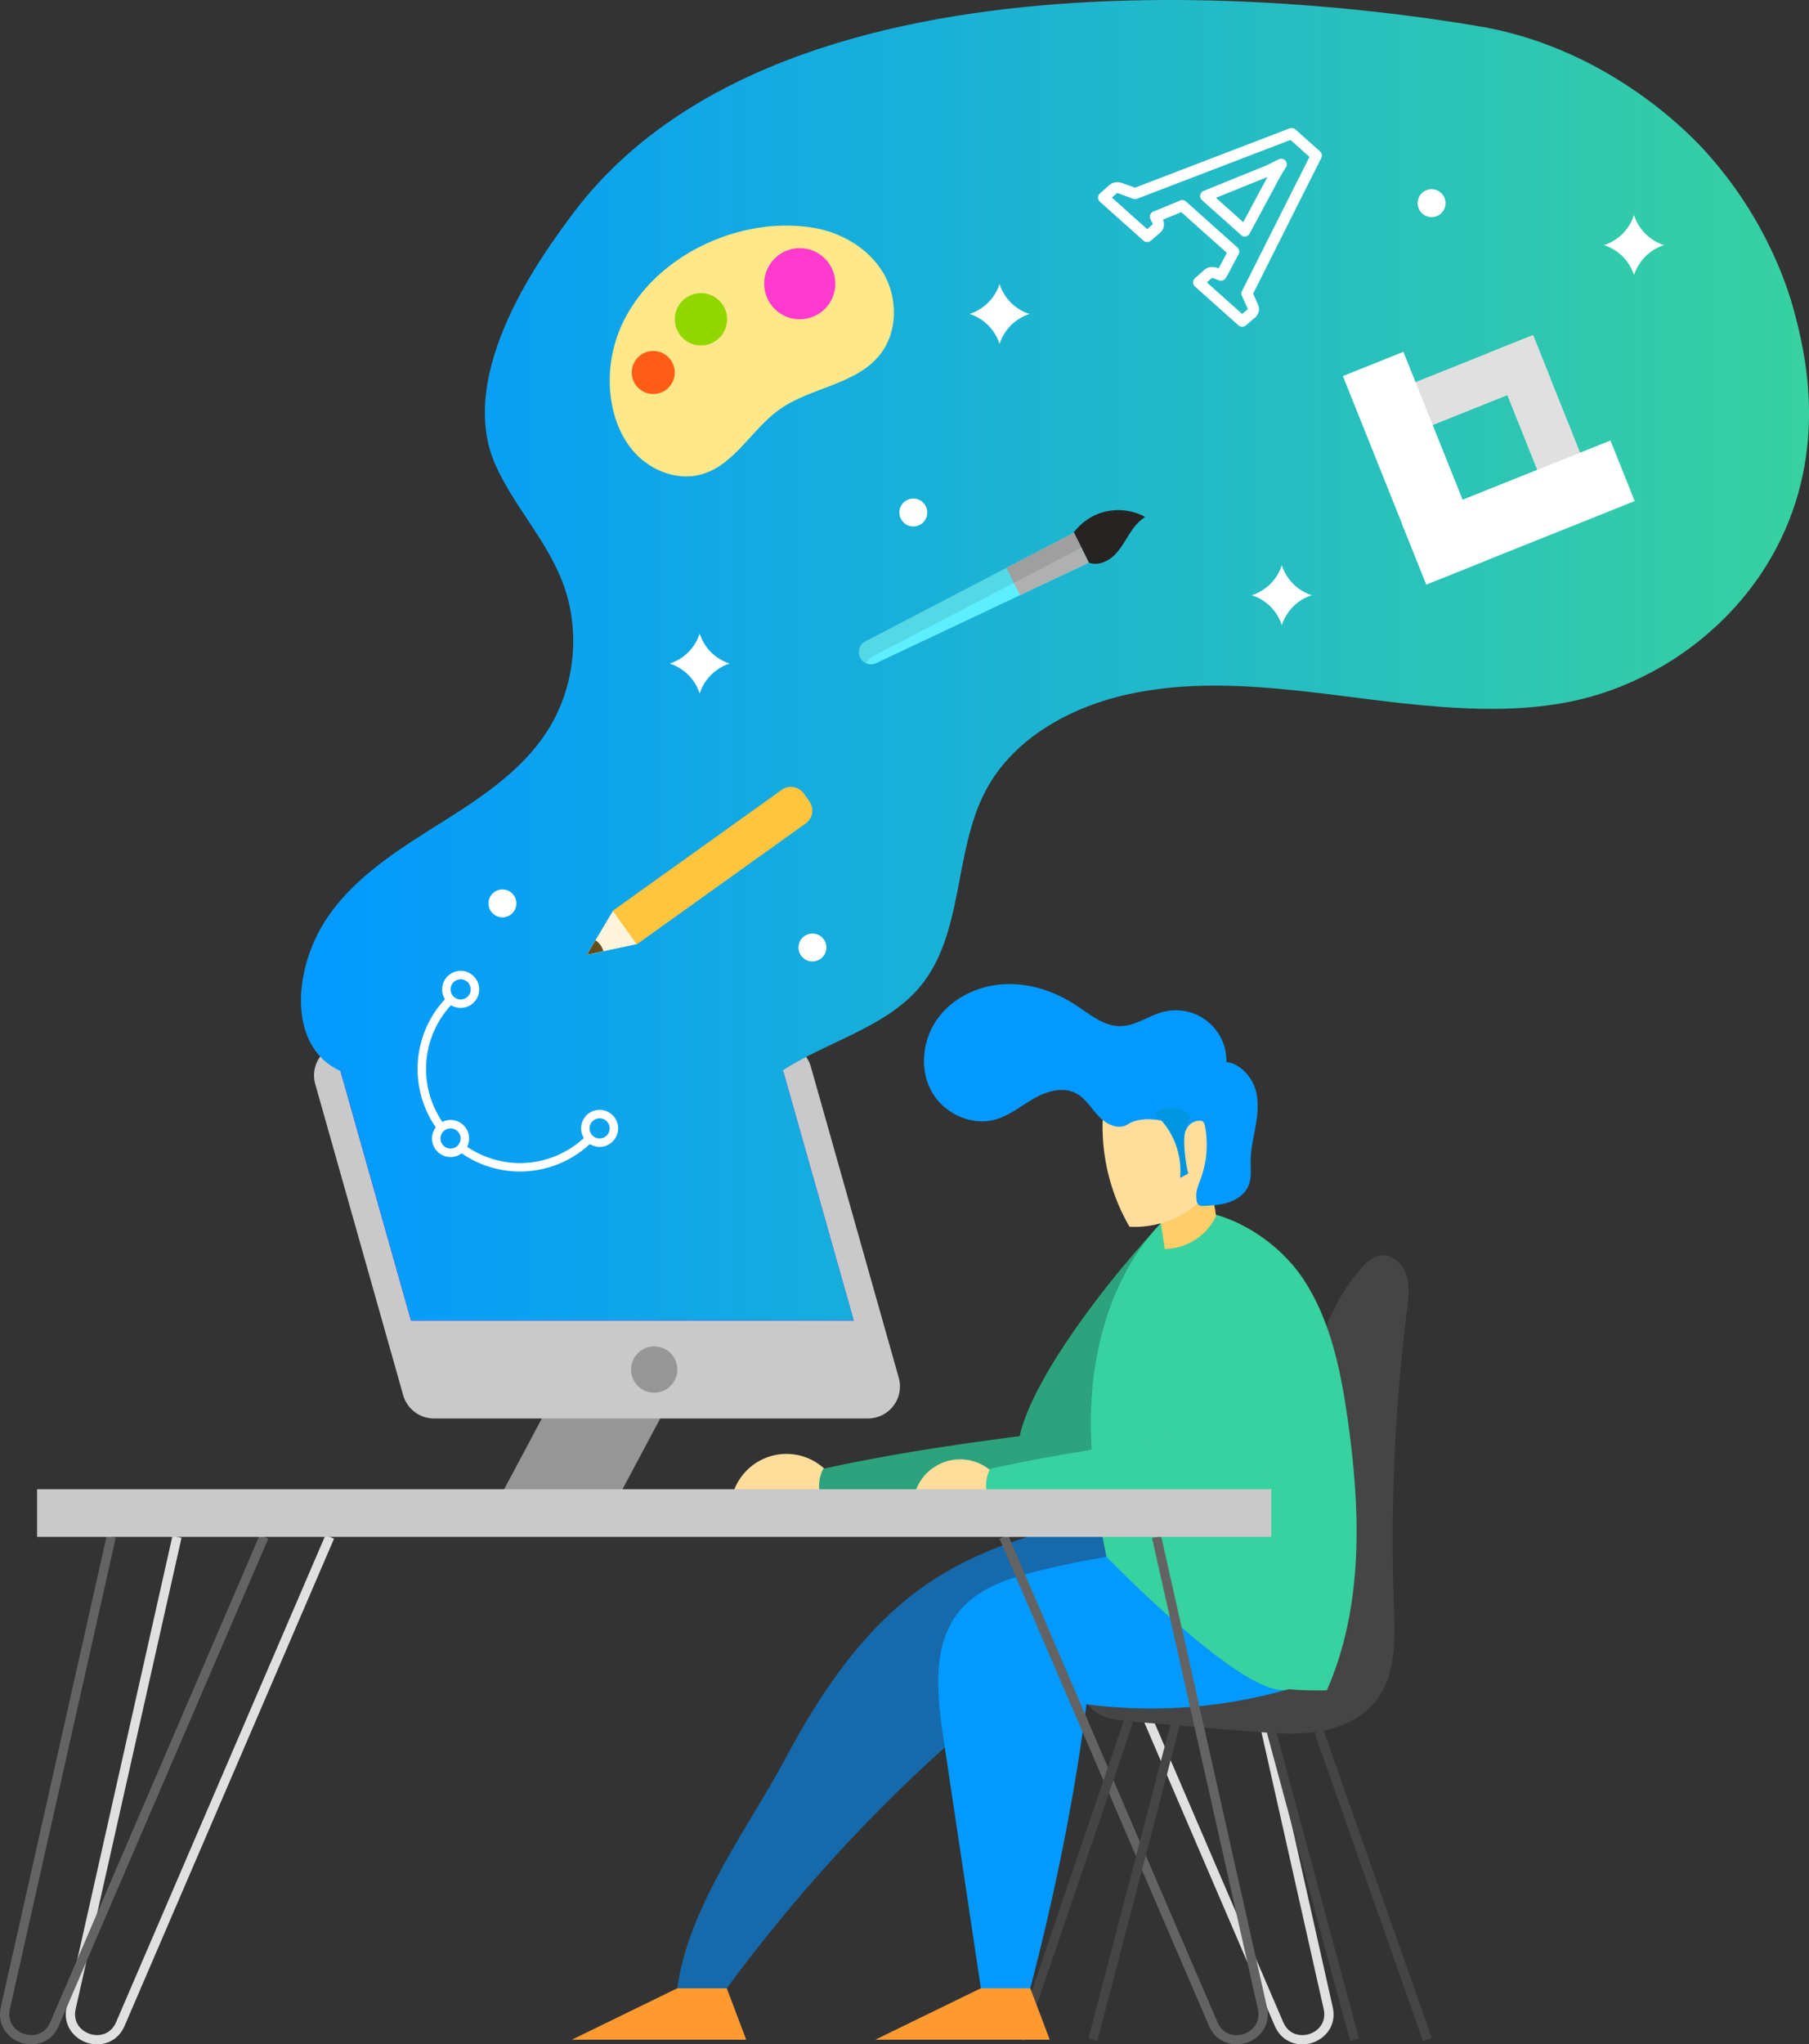 <svg xmlns="http://www.w3.org/2000/svg" xmlns:xlink="http://www.w3.org/1999/xlink" viewBox="0 0 1599.26 1806.81"><rect x="0" y="0" width="1599.26" height="1806.81" fill="#333333" stroke="none"/><defs><linearGradient id="Sfumatura_senza_nome_3" x1="266.06" y1="583.57" x2="1599.26" y2="583.57" gradientUnits="userSpaceOnUse"><stop offset="0" stop-color="#0399ff"/><stop offset="1" stop-color="#38d1a0"/></linearGradient></defs><g id="Livello_2" data-name="Livello 2"><g id="Layer_1" data-name="Layer 1"><path d="M733.55,1303.11A49.51,49.51,0,0,0,646.89,1324c9.29,5.77,23.12,7.77,34,7.24s21.61-3.26,32.2-6c5.83-1.5,11.85-3.07,16.61-6.75S737.37,1307.77,733.55,1303.11Z" style="fill:#ffde9c"/><path d="M85.8,1806.81a28.55,28.55,0,0,1-8.81-1.39c-11.31-3.66-21.78-15.14-18.06-31.68l93.54-416.3,8,1.8L66.92,1775.53c-2.6,11.6,4.45,19.46,12.6,22.1s18.47.42,23.16-10.5l185.08-430.41,7.53,3.24L110.21,1790.37C105.15,1802.13,95.22,1806.81,85.8,1806.81Z" style="fill:#e0e0e0"/><path d="M1151.31,1806.81c-9.42,0-19.35-4.67-24.41-16.44L941.82,1360l7.53-3.24,185.08,430.41c4.7,10.92,15,13.14,23.16,10.5s15.2-10.5,12.6-22.1l-93.55-416.29,8-1.8,93.54,416.3c3.72,16.54-6.75,28-18.06,31.68A28.55,28.55,0,0,1,1151.31,1806.81Z" style="fill:#e0e0e0"/><path d="M1037.38,1331c-76,12.28-154.83,25.65-218.28,69.27-55,37.83-93.49,95.22-124.89,154.15s-86.14,131.24-95.4,202.86c14.3,7.17,29.39,2.07,43.69,0,66.19-89.58,140.87-170.2,226.13-241.87-3.06-25.29,11.15-39.09,31.27-54.72s44.57-24.35,68-34.44,46.94-22.49,62.12-42.94S1053.09,1351,1037.38,1331Z" style="fill:#1669aa"/><path d="M1202.64,1121.78c4.68-5.42,10.16-10.91,17.23-12.07,10.27-1.69,20,6.85,23.36,16.7s2,20.6.72,30.93a1631.82,1631.82,0,0,0-11.66,262.48c1,29,2,60.79-16,83.54-12.09,15.29-31.15,23.79-50.38,27s-38.89,1.6-58.31,0l-107.52-8.83c-14.7-1.2-31.66-3.76-39.15-16.47-6.61-11.23-2.47-26.22,6-36.13s20.36-16.07,31.61-22.66c57.56-33.7,103.74-85.6,132.53-145.61C1160.38,1239.57,1156.83,1174.91,1202.64,1121.78Z" style="fill:#454545"/><path d="M1037.86,1069.88c-42.12,41-123.87,142-136.42,199.41-57.54,7.43-117,16.41-173.67,28.84a33.05,33.05,0,0,0-3.17,20.64H960.31c25-27.55,45.86-60,55.68-95.85S1065.77,1094.42,1037.86,1069.88Z" style="fill:#2ca37d"/><path d="M990,1430.57c-14.06-62.28-28.2-125.47-25.26-189.25s25.14-129.33,73.14-171.44c43.35-4.47,91.11,24.93,114.9,61.45s32.67,80.59,38.77,123.74c11.32,80.13,14.07,164.8-18.53,238.88C1103.33,1495.5,1042.24,1476.68,990,1430.57Z" style="fill:#38d1a0"/><path d="M1174.69,1481.09a440.8,440.8,0,0,1-214.25,25.2c-10.68,84-28.22,169-49.61,251h-43.7c-10.86-72.76-22.46-149.77-33.32-222.53-5.72-38.3-10-81.91,14.92-111.52,17.27-20.49,44.65-29,70.71-35.27a868.62,868.62,0,0,1,165.74-23.38C1124.18,1395.6,1157.7,1434.23,1174.69,1481.09Z" style="fill:#0399ff"/><path d="M978.1,1375.91s125.21,129,160.9,117.09,34,1,34,1l6-59-4.26-59-50.77-17.57-16-39.56-81.47,38.66Z" style="fill:#38d1a0"/><path d="M878.09,1301.87a41.62,41.62,0,0,0-70.66,24.89c8.59,5.72,19.7,5.93,30,5.55s20.42-3.27,30-7.16c3.91-1.6,7.88-3.45,10.7-6.6S881.1,1304.85,878.09,1301.87Z" style="fill:#ffde9c"/><path d="M1133.48,1117.22a304.46,304.46,0,0,0-84.41,152.07c-57.54,7.43-117,16.41-173.67,28.84a33.12,33.12,0,0,0-3.17,20.64h235.71c25-27.55,45.86-60,55.68-95.85S1161.4,1141.76,1133.48,1117.22Z" style="fill:#38d1a0"/><path d="M1020.79,1046.9l9,57A51.31,51.31,0,0,0,1075,1075c-1.34-15-6.61-27.93-12.82-40.72A86.61,86.61,0,0,0,1020.79,1046.9Z" style="fill:#ffcd69"/><path d="M998.55,1084.22A176.43,176.43,0,0,1,978.13,961.3c4.58-22.54,42.31-21.41,64-13.79s37.88,28.3,41.32,51-5.45,46.69-22,62.66S1021.51,1085.49,998.55,1084.22Z" style="fill:#ffde9c"/><path d="M1065.16,994.81a87.56,87.56,0,0,1-3.38,46.27c-2,5.47-4.51,11-4.16,16.8s.91,8.27,6.72,7.95c7.59-.43,15.29-.88,22.47-3.37s13.89-7.34,16.87-14.34,1.89-14.85,2-22.41c.16-10.93,2.91-21.64,4.69-32.43s2.54-22.13-1.13-32.43-14.13-21.4-25-22.15a44.77,44.77,0,0,0-55.94-44.37c-12.92,3.34-24.4,12.42-37.74,12.59-14.81.19-27.14-10.5-39.54-18.62-18.84-12.34-41.34-19.74-63.83-18.42s-44.77,11.93-58.08,30.1-16.51,43.92-6,63.82,35.33,31.83,57,25.62c12.49-3.57,22.77-12.22,34.07-18.63s25.53-10.56,37-4.55c8.53,4.44,13.54,13.39,20.12,20.39s17.46,12.32,25.57,7.15c8.88-5.66,22.52-5.55,32.61-2.54s18.49,13.18,16.7,23.55c.06-4.63.07-10.26,1.66-14.61s5-8.31,9.55-9.26S1064.25,990.27,1065.16,994.81Z" style="fill:#0399ff"/><polygon points="548.8 1319.08 444.16 1319.08 513.92 1188.24 618.55 1188.24 548.8 1319.08" style="fill:#969696"/><path d="M767.31,1253.66H383.67a28.32,28.32,0,0,1-27.25-20.61L278.7,958.18a28.32,28.32,0,0,1,27.25-36H689.58a28.32,28.32,0,0,1,27.25,20.61l77.72,274.87A28.31,28.31,0,0,1,767.31,1253.66Z" style="fill:#c9c9c9"/><path d="M27.63,1806.81a28.6,28.6,0,0,1-8.81-1.39c-11.3-3.66-21.77-15.14-18.06-31.68l93.55-416.3,8,1.8L8.76,1775.53c-2.61,11.6,4.44,19.46,12.59,22.1s18.47.42,23.17-10.5L229.6,1356.72l7.53,3.24L52,1790.37C47,1802.13,37.06,1806.81,27.63,1806.81Z" style="fill:#636363"/><path d="M1093.15,1806.81c-9.43,0-19.35-4.67-24.41-16.44L883.65,1360l7.53-3.24,185.09,430.41c4.69,10.92,15,13.14,23.16,10.5s15.2-10.5,12.59-22.1l-93.54-416.29,8-1.8,93.55,416.3c3.71,16.54-6.76,28-18.06,31.68A28.6,28.6,0,0,1,1093.15,1806.81Z" style="fill:#636363"/><rect x="1209.77" y="1522.14" width="8.19" height="288.78" transform="translate(-484.34 497.39) rotate(-19.39)" style="fill:#454545"/><rect x="1156.57" y="1525.46" width="8.19" height="282.15" transform="translate(-394.02 359.85) rotate(-15.1)" style="fill:#454545"/><rect x="801.22" y="1658.02" width="297.12" height="8.19" transform="translate(-929.9 2024.79) rotate(-71.18)" style="fill:#454545"/><rect x="857.64" y="1658.02" width="290.68" height="8.19" transform="translate(-858.71 2212.31) rotate(-75.36)" style="fill:#454545"/><path d="M1021.12,984.52a67.91,67.91,0,0,1,22.19,56.47c2.19-1,5-2.72,7.15-3.68A128.12,128.12,0,0,1,1047,1012c-.46-8.62.88-17.56,5.3-25a21.68,21.68,0,0,0-15.21-7.79A21,21,0,0,0,1021.12,984.52Z" style="fill:#0095e1"/><polygon points="867.13 1757.25 773.79 1802.74 928.03 1802.74 910.83 1757.25 867.13 1757.25" style="fill:#ff9a31"/><polygon points="598.81 1757.25 505.47 1802.74 659.71 1802.74 642.5 1757.25 598.81 1757.25" style="fill:#ff9a31"/><rect x="32.78" y="1316.22" width="1091.14" height="42.12" style="fill:#c9c9c9"/><polygon points="754.73 1167.13 692.41 946.74 301.01 946.74 363.33 1167.13 754.73 1167.13" style="fill:#7c00f0"/><path d="M1314.4,24.43s-6-1.06-12.94-2.21C1200,5.36,693.81-67.42,503.87,192.25c-21.51,29.4-103,137.28-65.5,219.5,16.43,36,44.86,65.88,59,102.87,16.24,42.53,11.18,92.62-13.24,131-24.89,39.18-66.4,64.06-105.69,88.79s-79.6,52.73-99.39,94.72-20.2,98.16,22,117.56l62.32,220.39h391.4L692.41,946.74H691c38-25.37,90.94-38,121.4-73.54,40.46-47.25,30-120.25,59.35-175.07,24.66-46,75-73.5,126-84.6,77.86-16.93,158.51-1.43,237.68,7.55,104.8,11.88,168,5.44,232.46-31.34,19.89-11.34,73.93-45.71,106.54-113.31,41.78-86.63,20.1-169.24,11.89-200.55-3.71-14.14-22.19-80.65-79.89-143.45C1494.8,119.8,1424.76,45.59,1314.4,24.43Z" style="fill:url(#Sfumatura_senza_nome_3)"/><circle cx="578.35" cy="1210.43" r="20.46" style="fill:#969696"/><rect x="1342.07" y="298.68" width="40.89" height="140.78" transform="translate(2764.59 205.29) rotate(158.18)" style="fill:#e0e0e0"/><rect x="1277.14" y="270.88" width="40.89" height="140.78" transform="translate(1463.04 1672.74) rotate(-111.82)" style="fill:#e0e0e0"/><rect x="1221.99" y="314.58" width="57.64" height="198.41" transform="translate(-64.19 494.53) rotate(-21.82)" style="fill:#fff"/><rect x="1313.49" y="353.77" width="57.64" height="198.41" transform="translate(1263.94 -961.54) rotate(68.18)" style="fill:#fff"/><path d="M539.15,341.26c.91,21.61,7.78,43.58,22.51,59.43s38,24.47,58.82,18.47c28.82-8.32,43.94-39.59,68.33-57.05,27.77-19.87,67.72-21.89,89.05-48.54,16-20.05,16.11-50.26,3-72.34s-37.5-36.12-62.87-40.09C634.09,188,535.34,250.38,539.15,341.26Z" style="fill:#ffe889"/><circle cx="577.52" cy="329.21" r="19.02" style="fill:#ff5c18"/><circle cx="619.68" cy="282.18" r="23.14" style="fill:#93d700"/><circle cx="707.02" cy="250.75" r="31.44" transform="translate(29.78 573.38) rotate(-45)" style="fill:#ff3ace"/><path d="M563.48,834.26l-44.58,9.47,23.35-39.14L691.17,698.06a13.9,13.9,0,0,1,19.4,3.22l5,7.06a13.9,13.9,0,0,1-3.22,19.39Z" style="fill:#ffc53f"/><polygon points="562.72 834.42 541.86 805.25 518.9 843.73 562.72 834.42" style="fill:#fff5de"/><path d="M518.9,843.73l14.46-3.08a16.69,16.69,0,0,0-2.56-5.44,17.16,17.16,0,0,0-4.32-4.19Z" style="fill:#634c19"/><path d="M962.87,497.37c7.16,2.54,15.31-.47,21-5.49s9.51-11.77,13.52-18.21,8.55-12.9,15.09-16.76a50.16,50.16,0,0,0-36.27-4.5A49.39,49.39,0,0,0,947,473.91C947.46,482.28,955,494.56,962.87,497.37Z" style="fill:#262322"/><path d="M949.43,470.8l13.16,26.52-188,88.78a10.75,10.75,0,0,1-14.22-4.94h0A10.75,10.75,0,0,1,765,566.85Z" style="fill:#5defff"/><polygon points="962.59 497.32 949.43 470.8 889.73 501.89 901.72 526.06 962.59 497.32" style="fill:#b0b0b0"/><path d="M765,566.85a10.75,10.75,0,0,0-4.67,14.31h0a10.75,10.75,0,0,0,5.94,5.32,10.74,10.74,0,0,1,5.31-6.37L956,484.06l-6.58-13.26Z" style="opacity:0.1"/><path d="M395.67,880.73,401,886a83.17,83.17,0,0,0-7.86,108.49l-6,4.48a90.66,90.66,0,0,1,8.56-118.26Z" style="fill:#fff"/><path d="M410,1011.44a83.17,83.17,0,0,0,108.49-7.86l5.29,5.28a90.64,90.64,0,0,1-118.26,8.57Z" style="fill:#fff"/><path d="M518.52,985.71a16.37,16.37,0,1,1,0,23.15A16.4,16.4,0,0,1,518.52,985.71Zm17.87,17.87a8.9,8.9,0,1,0-12.58,0A8.9,8.9,0,0,0,536.39,1003.58Z" style="fill:#fff"/><path d="M395.67,862.86a16.38,16.38,0,1,1,0,23.16A16.4,16.4,0,0,1,395.67,862.86Zm17.87,17.87a8.9,8.9,0,1,0-12.58,0A8.9,8.9,0,0,0,413.54,880.73Z" style="fill:#fff"/><path d="M386.74,994.64a16.38,16.38,0,1,1,0,23.16A16.4,16.4,0,0,1,386.74,994.64Zm17.87,17.87a8.9,8.9,0,1,0-12.58,0A8.9,8.9,0,0,0,404.61,1012.51Z" style="fill:#fff"/><path d="M1127.83,163.47l.06-.13c.93-1.86,2.17-4.15,3.81-7,1.32-2.31,3-5.1,5.11-8.53a4.88,4.88,0,0,0-6.28-7c-3.52,1.7-6.63,3.25-9.67,4.76a67.27,67.27,0,0,1-7.66,3.23l-.2.08-48.93,19.85a4.88,4.88,0,0,0-1.42,8.17l34.57,30.87a4.88,4.88,0,0,0,7.56-1.34ZM1075,174.84,1116.58,158c1.36-.49,2.62-1,3.84-1.48-.45.86-.87,1.66-1.24,2.41l-20.08,37.43Z" style="fill:#fff"/><path d="M1111.73,268.22c-.17-.35-.58-1.26-1.09-2.42-.66-1.48-1.6-3.58-2.81-6.24l60.23-119.91a4.9,4.9,0,0,0-1.11-5.84l-21.78-19.45a4.91,4.91,0,0,0-5-.92l-136.75,52.43-6.12-2.22c-2.11-.76-3.77-1.36-4.31-1.59l-.38-.14c-4.94-1.66-9-1-12.14,1.88L972.38,171a4.88,4.88,0,0,0,0,7.3l38.51,34.39a4.9,4.9,0,0,0,6.43.08l8.29-7.07a1.54,1.54,0,0,0,.19-.17c2.29-2.16,4.49-5.87,2.35-11.4l16.16-6.64,40.31,36-7.31,13.74L1077,237l-.38-.14c-4.94-1.66-9-1-12.14,1.88l-8.09,7.16a4.89,4.89,0,0,0,0,7.3l38.51,34.39a4.87,4.87,0,0,0,6.42.07l8.3-7.06.19-.17C1113.28,277.12,1114,272.66,1111.73,268.22Zm-8.63,5.08-4.93,4.2-31.23-27.89,4-3.56.12-.11c.36-.34,1.45-.07,2.18.16l.07,0a39.52,39.52,0,0,0,4.67,1.76,4.87,4.87,0,0,0,5.62-2.11l1.24-2,.15-.26,10-18.85a4.88,4.88,0,0,0-1.06-5.94l-45.46-40.59a4.9,4.9,0,0,0-5.11-.87l-22.38,9.2-1.29.51a4.89,4.89,0,0,0-2.74,6.35,34.46,34.46,0,0,0,1.77,3.77l.16.31h0a4.32,4.32,0,0,1,.29.85l-.08.09-4.92,4.19L983,174.63l4-3.56a.69.69,0,0,0,.13-.11c.36-.34,1.48-.06,2.22.17s2.25.86,4.64,1.72c2,.74,4.58,1.65,7.77,2.83a4.91,4.91,0,0,0,3.44,0l135.69-52,16.76,15L1098,257.27a4.85,4.85,0,0,0-.07,4.24c1.68,3.65,2.92,6.43,3.74,8.27.64,1.43,1,2.3,1.28,2.82l0,.06a2.87,2.87,0,0,1,.21.5Z" style="fill:#fff"/><circle cx="718.21" cy="837.38" r="12.34" transform="translate(-223.39 1412.18) rotate(-80.78)" style="fill:#fff"/><circle cx="1265.66" cy="179.57" r="12.34" transform="translate(800.1 1370.12) rotate(-76.72)" style="fill:#fff"/><circle cx="807.43" cy="452.97" r="12.34" transform="translate(-83.81 703.61) rotate(-45)" style="fill:#fff"/><circle cx="444.16" cy="798.4" r="12.34" transform="translate(-415.07 1108.93) rotate(-80.78)" style="fill:#fff"/><path d="M618.56,559.94h0a41,41,0,0,0,26.53,26.54h0A41,41,0,0,0,618.56,613h0A41,41,0,0,0,592,586.48h0a41,41,0,0,0,26.54-26.54Z" style="fill:#fff"/><path d="M1133.2,499.53h0a41,41,0,0,0,26.53,26.53h0a41,41,0,0,0-26.53,26.54h0a41,41,0,0,0-26.54-26.54h0a41,41,0,0,0,26.54-26.53Z" style="fill:#fff"/><path d="M1444.57,190.09h0a41,41,0,0,0,26.53,26.54h0a41,41,0,0,0-26.53,26.53h0A41,41,0,0,0,1418,216.63h0a41,41,0,0,0,26.54-26.54Z" style="fill:#fff"/><path d="M883.65,251h0a41,41,0,0,0,26.54,26.54h0A41,41,0,0,0,883.65,304h0a41,41,0,0,0-26.53-26.53h0A41,41,0,0,0,883.65,251Z" style="fill:#fff"/></g></g></svg>
